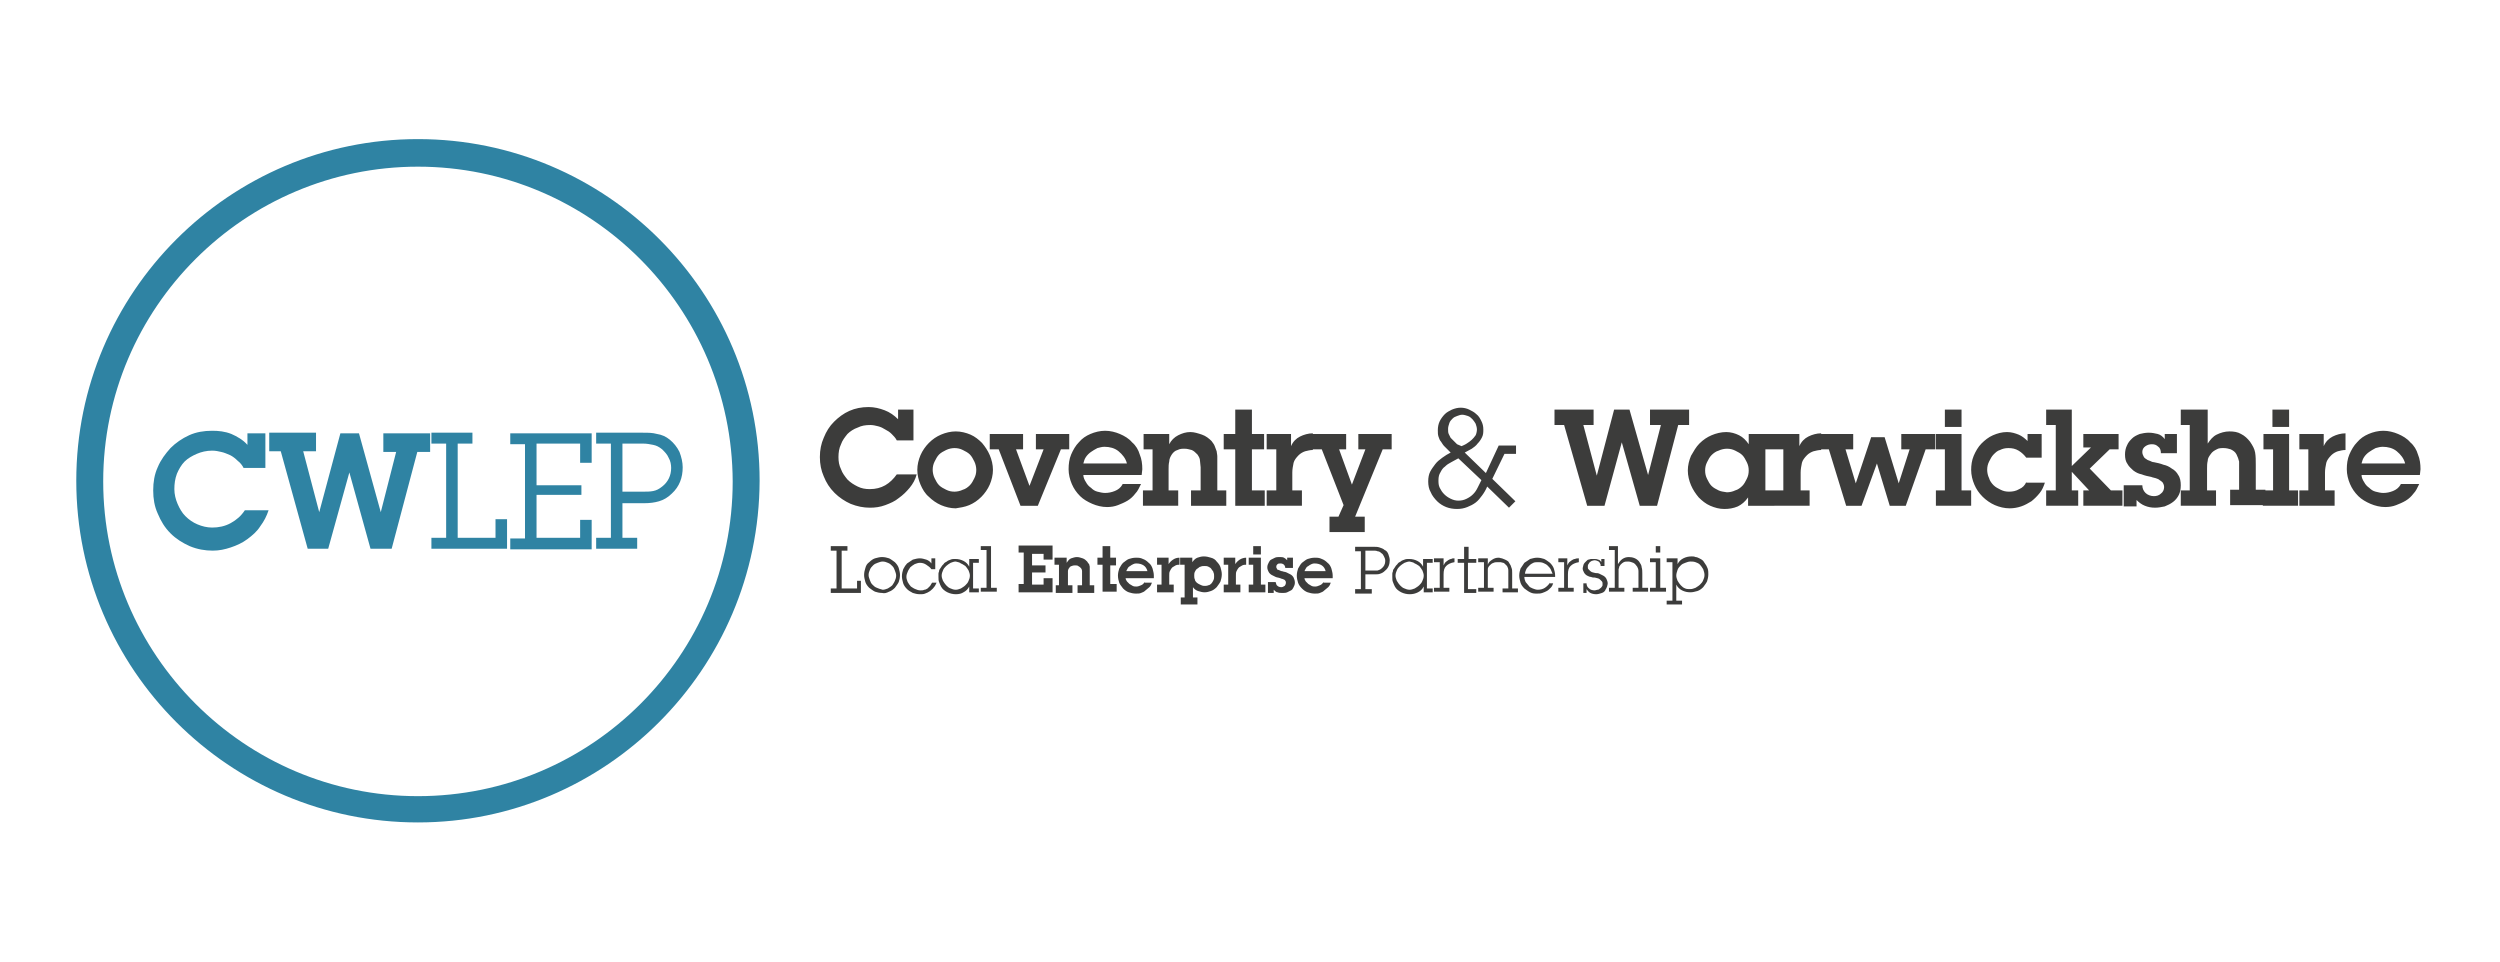 <?xml version="1.0" encoding="utf-8"?>
<!-- Generator: Adobe Illustrator 18.1.1, SVG Export Plug-In . SVG Version: 6.00 Build 0)  -->
<svg version="1.1" id="CWLEP" xmlns="http://www.w3.org/2000/svg" xmlns:xlink="http://www.w3.org/1999/xlink" x="0px" y="0px"
	 viewBox="0 0 390 150" style="enable-background:new 0 0 390 150;" xml:space="preserve">
<style type="text/css">
	.st0{fill:#2F83A3;}
	.st1{fill:#3C3C3B;}
</style>
<g>
	<path class="st0" d="M65.2,128.3c-29.4,0-53.3-23.9-53.3-53.3c0-29.4,23.9-53.3,53.3-53.3s53.3,23.9,53.3,53.3
		C118.4,104.4,94.5,128.3,65.2,128.3z M65.2,26c-27,0-49.1,22-49.1,49.1c0,27,22,49.1,49.1,49.1s49.1-22,49.1-49.1
		C114.2,48,92.2,26,65.2,26z"/>
	<path class="st0" d="M41.4,73.3v-5.7h-2.8v1.8c-0.7-0.8-1.6-1.3-2.5-1.7c-1-0.4-2-0.5-3-0.5c-1.3,0-2.5,0.2-3.6,0.7
		c-1.1,0.5-2.1,1.2-2.9,2c-0.8,0.9-1.5,1.8-2,3c-0.5,1.1-0.7,2.3-0.7,3.6c0,1.3,0.2,2.5,0.7,3.6c0.5,1.2,1.1,2.2,2,3.1
		c0.9,0.9,1.9,1.5,3,2c1.2,0.5,2.4,0.7,3.6,0.7c1,0,1.9-0.2,2.8-0.5c0.9-0.3,1.8-0.7,2.6-1.3c0.8-0.6,1.5-1.2,2-2
		c0.6-0.8,1-1.6,1.3-2.5h-3.7c-0.6,0.9-1.3,1.5-2.2,2c-0.9,0.5-1.9,0.7-2.9,0.7c-0.8,0-1.6-0.2-2.3-0.5c-0.7-0.3-1.3-0.7-1.9-1.3
		c-0.5-0.5-0.9-1.2-1.2-1.9c-0.3-0.7-0.5-1.5-0.5-2.3c0-0.8,0.1-1.6,0.4-2.4c0.3-0.7,0.7-1.4,1.2-1.9c0.5-0.5,1.2-0.9,1.9-1.2
		c0.7-0.3,1.5-0.5,2.4-0.5c0.5,0,1,0.1,1.4,0.2c0.5,0.1,0.9,0.3,1.4,0.5c0.4,0.2,0.8,0.5,1.2,0.9c0.4,0.3,0.7,0.7,0.9,1.1H41.4
		L41.4,73.3z M65.1,70.5h2v-2.9h-7.3v2.9h2l-2.4,9.4L56,67.6h-2.9l-3.3,12.3l-2.5-9.5h2v-2.9h-7.3v2.9h1.8L48,85.6h3.2l3.3-11.9
		l3.3,11.9h3.3L65.1,70.5L65.1,70.5z M77.3,80.9v3h-5.9V69.2h2.3v-1.7h-6.4v1.7h2.3v14.7h-2.3v1.7h11.8v-4.6H77.3L77.3,80.9z
		 M90.5,80.9v3h-6.8v-6.7h7v-1.5h-7v-6.5h6.8v3h1.8v-4.6H79.6v1.7h2.3v14.7h-2.3v1.7h12.7v-4.6H90.5L90.5,80.9z M97.1,76.8v-7.6h3.2
		c0.6,0,1.1,0.1,1.6,0.2c0.5,0.1,0.9,0.3,1.4,0.7c0.4,0.4,0.8,0.8,1,1.3c0.3,0.5,0.4,1.1,0.4,1.6c0,1.2-0.5,2.2-1.4,2.9
		c-0.5,0.4-0.9,0.6-1.4,0.7c-0.5,0.1-1,0.1-1.6,0.1H97.1L97.1,76.8z M97.1,78.5h3.4c0.9,0,1.6-0.1,2.3-0.3c0.7-0.2,1.4-0.6,2-1.2
		c1.2-1.1,1.7-2.5,1.7-4.1c0-0.8-0.2-1.6-0.5-2.4c-0.4-0.8-0.9-1.4-1.5-1.9c-0.6-0.5-1.3-0.8-2-0.9c-0.7-0.2-1.4-0.2-2.2-0.2H93v1.7
		h2.3v14.7H93v1.7h6.4v-1.7h-2.3V78.5L97.1,78.5z"/>
	<path class="st1" d="M142.5,68.7v-4.8h-2.4v1.5c-0.6-0.6-1.3-1.1-2.1-1.4c-0.8-0.3-1.6-0.5-2.5-0.5c-1.1,0-2.1,0.2-3,0.6
		c-0.9,0.4-1.7,1-2.4,1.7c-0.7,0.7-1.2,1.5-1.6,2.5c-0.4,0.9-0.6,1.9-0.6,3c0,1.1,0.2,2.1,0.6,3c0.4,1,0.9,1.8,1.7,2.6
		c0.7,0.7,1.6,1.3,2.5,1.7c1,0.4,2,0.6,3,0.6c0.8,0,1.6-0.1,2.4-0.4c0.8-0.3,1.5-0.6,2.1-1.1c0.7-0.5,1.2-1,1.7-1.6
		c0.5-0.6,0.9-1.3,1.1-2.1h-3.1c-0.5,0.7-1.1,1.3-1.8,1.7c-0.7,0.4-1.5,0.6-2.4,0.6c-0.7,0-1.3-0.1-1.9-0.4
		c-0.6-0.3-1.1-0.6-1.6-1.1c-0.4-0.5-0.8-1-1-1.6c-0.3-0.6-0.4-1.2-0.4-1.9c0-0.7,0.1-1.4,0.4-2c0.2-0.6,0.6-1.1,1-1.6
		c0.4-0.4,1-0.8,1.6-1c0.6-0.3,1.2-0.4,2-0.4c0.4,0,0.8,0.1,1.2,0.2c0.4,0.1,0.8,0.3,1.1,0.5c0.4,0.2,0.7,0.4,1,0.7
		c0.3,0.3,0.6,0.6,0.8,1H142.5L142.5,68.7z M147.6,76.4c-0.4-0.2-0.8-0.4-1.1-0.7c-0.3-0.3-0.5-0.7-0.7-1.1
		c-0.2-0.4-0.3-0.9-0.3-1.3c0-0.5,0.1-0.9,0.3-1.3c0.2-0.4,0.4-0.8,0.7-1.1c0.3-0.3,0.7-0.5,1.1-0.7c0.4-0.2,0.9-0.3,1.3-0.3
		c0.5,0,0.9,0.1,1.3,0.3c0.4,0.2,0.8,0.4,1.1,0.7c0.3,0.3,0.5,0.7,0.7,1.1c0.2,0.4,0.3,0.9,0.3,1.3c0,0.5-0.1,0.9-0.3,1.3
		c-0.2,0.4-0.4,0.8-0.7,1.1c-0.3,0.3-0.7,0.6-1.1,0.7c-0.4,0.2-0.9,0.3-1.3,0.3C148.4,76.7,148,76.6,147.6,76.4L147.6,76.4z
		 M151.2,78.8c0.7-0.3,1.3-0.7,1.9-1.3c0.5-0.5,1-1.2,1.3-1.9c0.3-0.7,0.5-1.5,0.5-2.3c0-0.8-0.2-1.6-0.5-2.3
		c-0.3-0.7-0.7-1.3-1.2-1.9c-0.5-0.5-1.1-1-1.8-1.3c-0.7-0.3-1.5-0.5-2.3-0.5c-0.8,0-1.6,0.2-2.3,0.5c-0.7,0.3-1.3,0.7-1.9,1.3
		c-0.5,0.5-1,1.2-1.3,1.9c-0.3,0.7-0.5,1.5-0.5,2.3c0,0.8,0.2,1.6,0.5,2.3c0.3,0.7,0.7,1.4,1.3,1.9c0.5,0.5,1.2,1,1.9,1.3
		c0.7,0.3,1.5,0.5,2.3,0.5C149.7,79.2,150.5,79.1,151.2,78.8L151.2,78.8z M165.5,70.1h1.3v-2.4h-5.2v2.4h1.2l-2.2,5.7h0l-2.1-5.7
		h1.1v-2.4h-5.2v2.4h1.4l3.4,8.8h2.7L165.5,70.1L165.5,70.1z M169,72.3c0.1-0.4,0.2-0.7,0.4-1c0.2-0.3,0.5-0.6,0.8-0.8
		c0.3-0.2,0.6-0.4,1-0.6c0.4-0.1,0.7-0.2,1.1-0.2c0.8,0,1.6,0.2,2.2,0.7c0.6,0.5,1.1,1.1,1.3,1.9H169L169,72.3z M175.1,75.6
		c-0.3,0.5-0.7,0.8-1.2,1c-0.5,0.2-1,0.3-1.5,0.3c-0.4,0-0.8-0.1-1.2-0.2c-0.4-0.1-0.7-0.3-1-0.6c-0.3-0.2-0.6-0.5-0.8-0.9
		c-0.2-0.3-0.4-0.7-0.4-1.1h9.1l0.1-0.9c0-0.8-0.1-1.6-0.4-2.3c-0.2-0.7-0.6-1.4-1.2-1.9c-0.5-0.6-1.2-1-1.9-1.3
		c-0.7-0.3-1.5-0.5-2.3-0.5c-0.8,0-1.6,0.2-2.3,0.5c-0.7,0.3-1.3,0.7-1.8,1.3c-0.5,0.5-0.9,1.2-1.2,1.9c-0.3,0.7-0.4,1.5-0.4,2.3
		c0,0.8,0.2,1.6,0.5,2.3c0.3,0.7,0.7,1.3,1.3,1.9c0.5,0.5,1.2,0.9,1.9,1.2c0.7,0.3,1.5,0.5,2.3,0.5c0.6,0,1.2-0.1,1.7-0.3
		c0.5-0.2,1-0.4,1.5-0.7c0.5-0.3,0.9-0.7,1.2-1.1c0.4-0.4,0.6-0.9,0.9-1.5H175.1L175.1,75.6z M179.7,76.5h-1.4v2.4h5.5v-2.4h-1.5
		v-3.3c0-0.4,0-0.8,0.1-1.2c0-0.4,0.2-0.8,0.4-1.1c0.2-0.3,0.5-0.6,0.9-0.7c0.4-0.2,0.7-0.2,1.1-0.2c0.4,0,0.7,0.1,1.1,0.2
		c0.3,0.1,0.6,0.4,0.9,0.7c0.2,0.3,0.4,0.6,0.4,1c0,0.3,0.1,0.7,0.1,1v3.6h-1.5v2.4h5.5v-2.4h-1.4v-4.4c0-0.3,0-0.6,0-0.9
		c0-0.3-0.1-0.6-0.1-0.8c-0.1-0.3-0.2-0.5-0.3-0.8c-0.1-0.3-0.3-0.5-0.5-0.8c-0.4-0.4-0.9-0.8-1.5-1c-0.6-0.2-1.2-0.4-1.8-0.4
		c-0.7,0-1.3,0.2-1.9,0.5c-0.6,0.3-1.1,0.8-1.4,1.4v-1.6h-4v2.4h1.4V76.5L179.7,76.5z M195.3,70.1h1.9v-2.4h-1.9v-3.8h-2.6v3.8h-1.8
		v2.4h1.8v8.8h4.6v-2.4h-2V70.1L195.3,70.1z M201.4,67.7h-3.8v2.4h1.5v6.4h-1.5v2.4h5.5v-2.4h-1.5v-2.8c0-0.5,0.1-1,0.2-1.5
		c0.1-0.4,0.4-0.8,0.8-1.2c0.3-0.3,0.7-0.5,1-0.6c0.4-0.1,0.8-0.2,1.2-0.2v-2.6c-0.7,0-1.4,0.2-2,0.5c-0.6,0.3-1.1,0.8-1.4,1.5V67.7
		L201.4,67.7z M215.7,70.1h1.4v-2.4h-5.2v2.4h1.1l-2.1,5.5l-2-5.5h1.1v-2.4h-5.3v2.4h1.5l3.4,8.7l-0.8,1.8h-1.4V83h5.5v-2.4h-1.5
		L215.7,70.1L215.7,70.1z M231.1,74.9c-0.2,0.4-0.4,0.8-0.6,1.2c-0.2,0.4-0.4,0.7-0.7,1c-0.3,0.3-0.6,0.5-1,0.7
		c-0.4,0.2-0.8,0.3-1.3,0.3c-0.4,0-0.8-0.1-1.2-0.3c-0.4-0.2-0.7-0.4-1-0.7c-0.3-0.3-0.5-0.6-0.7-1c-0.2-0.4-0.2-0.8-0.2-1.2
		c0-0.5,0.1-0.9,0.3-1.2c0.2-0.4,0.4-0.7,0.7-0.9c0.3-0.3,0.6-0.5,1-0.7c0.4-0.2,0.7-0.4,1.1-0.6L231.1,74.9L231.1,74.9z
		 M227.3,69.3c-0.2-0.2-0.4-0.4-0.5-0.5c-0.2-0.2-0.3-0.3-0.5-0.5c-0.1-0.2-0.2-0.4-0.3-0.6c-0.1-0.2-0.1-0.5-0.1-0.8
		c0-0.3,0.1-0.6,0.2-0.9c0.1-0.3,0.3-0.5,0.5-0.7c0.2-0.2,0.4-0.3,0.7-0.4c0.3-0.1,0.5-0.2,0.8-0.2c0.3,0,0.6,0.1,0.9,0.2
		c0.3,0.1,0.5,0.3,0.7,0.5c0.2,0.2,0.3,0.4,0.5,0.7c0.1,0.3,0.2,0.6,0.2,0.9c0,0.3-0.1,0.7-0.2,0.9c-0.2,0.3-0.4,0.5-0.6,0.7
		c-0.2,0.2-0.5,0.4-0.8,0.6c-0.3,0.2-0.6,0.3-0.8,0.4L227.3,69.3L227.3,69.3z M236.4,78.2l-3.6-3.5l1.9-3.9h1.8v-1.3h-2.7l-2,4.3
		l-3.3-3.2c0.4-0.2,0.7-0.4,1.1-0.6c0.3-0.2,0.7-0.5,0.9-0.8c0.3-0.3,0.5-0.6,0.7-1c0.2-0.4,0.2-0.8,0.2-1.2c0-0.5-0.1-0.9-0.3-1.3
		c-0.2-0.4-0.4-0.8-0.8-1.1c-0.3-0.3-0.7-0.5-1.1-0.7c-0.4-0.2-0.9-0.3-1.3-0.3c-0.5,0-0.9,0.1-1.4,0.3c-0.4,0.2-0.8,0.4-1.1,0.7
		c-0.3,0.3-0.6,0.7-0.8,1.1c-0.2,0.4-0.3,0.9-0.3,1.4c0,0.4,0,0.7,0.1,1c0.1,0.3,0.2,0.6,0.4,0.8c0.2,0.3,0.3,0.5,0.5,0.7
		c0.2,0.2,0.4,0.4,0.7,0.7l0.3,0.3c-0.4,0.2-0.9,0.5-1.3,0.8c-0.4,0.3-0.8,0.6-1.1,1c-0.3,0.4-0.6,0.8-0.8,1.2
		c-0.2,0.4-0.3,0.9-0.3,1.5c0,0.6,0.1,1.2,0.4,1.7c0.2,0.5,0.6,1,1,1.4c0.4,0.4,0.9,0.7,1.4,0.9c0.5,0.2,1.1,0.3,1.7,0.3
		c0.6,0,1.1-0.1,1.6-0.3c0.5-0.2,0.9-0.4,1.3-0.7c0.4-0.3,0.7-0.7,1-1.1c0.3-0.4,0.6-0.9,0.8-1.4l3.4,3.3L236.4,78.2L236.4,78.2z
		 M261.8,66.3h1.7v-2.4h-6.1v2.4h1.7l-2,7.8l-2.9-10.2h-2.4l-2.7,10.3l-2.1-7.9h1.6v-2.4h-6.1v2.4h1.5l3.6,12.6h2.7L253,69l2.8,9.9
		h2.7L261.8,66.3L261.8,66.3z M268.1,76.5c-0.4-0.2-0.8-0.4-1.1-0.7c-0.3-0.3-0.5-0.7-0.7-1.1c-0.2-0.4-0.3-0.8-0.3-1.3
		c0-0.5,0.1-0.9,0.3-1.3c0.2-0.4,0.4-0.8,0.7-1.1c0.3-0.3,0.7-0.6,1.1-0.7c0.4-0.2,0.9-0.3,1.3-0.3c0.5,0,0.9,0.1,1.3,0.3
		c0.4,0.2,0.8,0.4,1.1,0.7s0.5,0.7,0.7,1.1c0.2,0.4,0.3,0.8,0.3,1.3c0,0.5-0.1,0.9-0.3,1.3c-0.2,0.4-0.4,0.8-0.7,1.1
		c-0.3,0.3-0.7,0.6-1.1,0.7c-0.4,0.2-0.9,0.3-1.3,0.3C268.9,76.7,268.5,76.7,268.1,76.5L268.1,76.5z M272.8,78.9h4v-2.4h-1.4v-6.4
		h1.4v-2.4h-4v1.6c-0.4-0.6-0.9-1.1-1.5-1.4c-0.6-0.3-1.3-0.5-2-0.5c-0.8,0-1.6,0.2-2.3,0.5c-0.7,0.3-1.3,0.7-1.9,1.3
		c-0.5,0.5-0.9,1.2-1.3,1.9c-0.3,0.7-0.5,1.5-0.5,2.3c0,0.8,0.2,1.6,0.5,2.3c0.3,0.7,0.7,1.3,1.2,1.9c0.5,0.5,1.1,1,1.8,1.3
		c0.7,0.3,1.4,0.5,2.2,0.5c0.7,0,1.4-0.1,2.1-0.4c0.6-0.3,1.1-0.7,1.6-1.4V78.9L272.8,78.9z M280.6,67.7h-3.8v2.4h1.4v6.4h-1.4v2.4
		h5.5v-2.4h-1.4v-2.8c0-0.5,0.1-1,0.2-1.5c0.1-0.4,0.4-0.8,0.8-1.2c0.3-0.3,0.7-0.5,1-0.6c0.4-0.1,0.8-0.2,1.2-0.2v-2.6
		c-0.7,0-1.4,0.2-2,0.5c-0.6,0.3-1.1,0.8-1.4,1.5V67.7L280.6,67.7z M300.4,70.1h1.5v-2.4h-5.3v2.4h1.3l-1.7,5.3h0l-2.2-7.2h-2.1
		l-2.4,7.2h0l-1.6-5.3h1.2v-2.4h-5.2v2.4h1.4l2.7,8.8h2.4l2.4-6.6l2,6.6h2.5L300.4,70.1L300.4,70.1z M306,63.9h-2.6v2.7h2.6V63.9
		L306,63.9z M306,67.7h-4v2.4h1.4v6.4H302v2.4h5.5v-2.4H306V67.7L306,67.7z M316.1,75.2c-0.2,0.5-0.6,0.9-1.1,1.1
		c-0.5,0.3-1,0.4-1.6,0.4c-0.5,0-0.9-0.1-1.3-0.3c-0.4-0.2-0.8-0.4-1.1-0.7c-0.3-0.3-0.6-0.7-0.7-1.1c-0.2-0.4-0.3-0.9-0.3-1.3
		c0-0.5,0.1-0.9,0.3-1.3c0.2-0.4,0.4-0.8,0.7-1.1c0.3-0.3,0.6-0.6,1-0.7c0.4-0.2,0.8-0.3,1.3-0.3c0.6,0,1.1,0.1,1.6,0.4
		c0.5,0.3,0.9,0.7,1.2,1.1h2.4v-3.7h-2.2v1.1c-0.4-0.4-0.9-0.8-1.4-1c-0.5-0.2-1.1-0.4-1.8-0.4c-0.8,0-1.5,0.2-2.2,0.5
		c-0.7,0.3-1.3,0.8-1.8,1.3c-0.5,0.5-0.9,1.2-1.2,1.9c-0.3,0.7-0.4,1.5-0.4,2.2c0,0.8,0.2,1.6,0.5,2.3c0.3,0.7,0.7,1.3,1.3,1.9
		c0.5,0.5,1.2,1,1.9,1.3c0.7,0.3,1.5,0.5,2.3,0.5c0.6,0,1.2-0.1,1.8-0.3c0.6-0.2,1.1-0.5,1.6-0.8c0.5-0.4,0.9-0.8,1.3-1.3
		c0.4-0.5,0.6-1,0.8-1.6H316.1L316.1,75.2z M323.2,72.7v-8.8h-4v2.4h1.5v10.2h-1.5v2.4h5v-2.4h-1v-2.9l2.7,2.9h-0.9v2.4h6.1v-2.4
		h-1.8l-3.3-3.4l3.1-3h1.4v-2.4h-5.5v2.1h1.2L323.2,72.7L323.2,72.7z M331.3,75.7v3.3h2V78c0.4,0.4,0.8,0.7,1.3,0.9
		c0.5,0.2,1,0.3,1.6,0.3c0.5,0,1-0.1,1.5-0.2c0.5-0.2,0.9-0.4,1.3-0.7c0.4-0.3,0.7-0.7,0.9-1.1c0.2-0.4,0.3-0.9,0.3-1.5
		c0-0.6-0.1-1.2-0.4-1.6c-0.2-0.4-0.6-0.8-1-1c-0.4-0.3-0.8-0.5-1.3-0.6c-0.5-0.2-1-0.3-1.5-0.4c-0.2,0-0.4-0.1-0.6-0.2
		c-0.2-0.1-0.4-0.1-0.6-0.3c-0.2-0.1-0.3-0.2-0.4-0.4c-0.1-0.2-0.2-0.4-0.2-0.7c0-0.4,0.2-0.7,0.5-0.9c0.3-0.2,0.6-0.3,1-0.3
		c0.4,0,0.7,0.1,1,0.4c0.3,0.2,0.4,0.6,0.4,1h2.5v-3h-1.9v0.8c-0.3-0.4-0.7-0.7-1.1-0.8c-0.4-0.1-0.9-0.2-1.4-0.2
		c-0.5,0-1,0.1-1.4,0.2c-0.5,0.2-0.9,0.4-1.2,0.7c-0.3,0.3-0.6,0.6-0.8,1.1c-0.2,0.4-0.3,0.9-0.3,1.4c0,0.6,0.1,1.1,0.4,1.5
		c0.2,0.4,0.6,0.7,0.9,1c0.4,0.3,0.8,0.5,1.3,0.6c0.5,0.2,1,0.3,1.5,0.4c0.2,0.1,0.4,0.1,0.7,0.2c0.2,0.1,0.4,0.1,0.6,0.3
		c0.2,0.1,0.3,0.2,0.5,0.4c0.1,0.2,0.2,0.4,0.2,0.7c0,0.4-0.2,0.8-0.5,1c-0.3,0.3-0.7,0.4-1.1,0.4c-0.5,0-1-0.2-1.3-0.5
		c-0.3-0.3-0.5-0.7-0.5-1.2H331.3L331.3,75.7z M344.2,63.9h-4v2.4h1.4v10.2h-1.4v2.4h5.5v-2.4h-1.4v-3.4c0-0.4,0-0.8,0.1-1.2
		c0-0.4,0.2-0.7,0.5-1.1c0.2-0.3,0.5-0.5,0.9-0.7c0.3-0.2,0.7-0.2,1.1-0.2c0.4,0,0.8,0.1,1.1,0.2c0.4,0.2,0.7,0.4,0.9,0.8
		c0.2,0.4,0.3,0.7,0.4,1.1c0,0.4,0,0.8,0,1.2v3.2h-1.4v2.4h5.5v-2.4h-1.5v-3.9c0-0.7,0-1.3-0.1-1.9c-0.1-0.6-0.4-1.1-0.8-1.7
		c-0.4-0.5-0.8-0.9-1.4-1.2c-0.5-0.3-1.1-0.4-1.8-0.4c-0.7,0-1.4,0.2-2,0.5c-0.6,0.3-1,0.8-1.4,1.4V63.9L344.2,63.9z M357.1,63.9
		h-2.6v2.7h2.6V63.9L357.1,63.9z M357.1,67.7h-4v2.4h1.5v6.4H353v2.4h5.5v-2.4h-1.4V67.7L357.1,67.7z M362.5,67.7h-3.8v2.4h1.4v6.4
		h-1.4v2.4h5.5v-2.4h-1.5v-2.8c0-0.5,0.1-1,0.2-1.5c0.1-0.4,0.4-0.8,0.8-1.2c0.3-0.3,0.7-0.5,1-0.6c0.4-0.1,0.8-0.2,1.2-0.2v-2.6
		c-0.7,0-1.4,0.2-2,0.5c-0.6,0.3-1.1,0.8-1.4,1.5V67.7L362.5,67.7z M368.4,72.3c0.1-0.4,0.2-0.7,0.4-1c0.2-0.3,0.5-0.6,0.8-0.8
		c0.3-0.2,0.6-0.4,1-0.6c0.4-0.1,0.7-0.2,1.1-0.2c0.8,0,1.6,0.2,2.2,0.7c0.6,0.5,1.1,1.1,1.3,1.9H368.4L368.4,72.3z M374.5,75.6
		c-0.3,0.5-0.7,0.8-1.2,1c-0.5,0.2-1,0.3-1.5,0.3c-0.4,0-0.8-0.1-1.2-0.2c-0.4-0.1-0.7-0.3-1-0.6c-0.3-0.2-0.6-0.5-0.8-0.9
		c-0.2-0.3-0.4-0.7-0.4-1.1h9.1l0.1-0.9c0-0.8-0.1-1.6-0.4-2.3c-0.2-0.7-0.6-1.4-1.2-1.9c-0.5-0.6-1.2-1-1.9-1.3
		c-0.7-0.3-1.5-0.5-2.3-0.5c-0.8,0-1.6,0.2-2.3,0.5c-0.7,0.3-1.3,0.7-1.8,1.3c-0.5,0.5-0.9,1.2-1.2,1.9c-0.3,0.7-0.4,1.5-0.4,2.3
		c0,0.8,0.2,1.6,0.5,2.3c0.3,0.7,0.7,1.3,1.3,1.9c0.5,0.5,1.2,0.9,1.9,1.2c0.7,0.3,1.5,0.5,2.3,0.5c0.6,0,1.2-0.1,1.7-0.3
		c0.5-0.2,1-0.4,1.5-0.7c0.5-0.3,0.9-0.7,1.2-1.1c0.4-0.4,0.6-0.9,0.9-1.5H374.5L374.5,75.6z"/>
	<path class="st1" d="M133.7,90.6v1.2h-2.4v-5.9h0.9v-0.7h-2.6v0.7h0.9v5.9h-0.9v0.7h4.7v-1.9H133.7L133.7,90.6z M136.8,91.7
		c-0.3-0.1-0.5-0.3-0.7-0.5c-0.2-0.2-0.3-0.4-0.4-0.7c-0.1-0.3-0.2-0.5-0.2-0.8c0-0.3,0.1-0.6,0.2-0.8c0.1-0.3,0.3-0.5,0.5-0.7
		c0.2-0.2,0.4-0.3,0.7-0.4c0.3-0.1,0.5-0.2,0.8-0.2c0.3,0,0.6,0.1,0.8,0.2c0.3,0.1,0.5,0.3,0.7,0.5c0.2,0.2,0.3,0.4,0.4,0.7
		c0.1,0.3,0.2,0.5,0.2,0.8c0,0.3-0.1,0.6-0.2,0.8c-0.1,0.3-0.3,0.5-0.4,0.7c-0.2,0.2-0.4,0.3-0.7,0.5c-0.3,0.1-0.5,0.2-0.8,0.2
		C137.3,91.9,137,91.8,136.8,91.7L136.8,91.7z M138.7,92.3c0.3-0.1,0.6-0.3,0.9-0.6c0.2-0.3,0.4-0.5,0.6-0.9
		c0.1-0.3,0.2-0.7,0.2-1.1c0-0.4-0.1-0.7-0.2-1.1c-0.1-0.3-0.3-0.6-0.6-0.9c-0.3-0.2-0.5-0.4-0.9-0.6c-0.3-0.1-0.7-0.2-1.1-0.2
		c-0.4,0-0.7,0.1-1.1,0.2c-0.3,0.1-0.6,0.3-0.9,0.6c-0.3,0.2-0.5,0.5-0.6,0.9c-0.1,0.3-0.2,0.7-0.2,1.1c0,0.4,0.1,0.7,0.2,1.1
		c0.1,0.3,0.3,0.6,0.6,0.9c0.3,0.2,0.5,0.4,0.9,0.6c0.3,0.1,0.7,0.2,1.1,0.2C138,92.6,138.3,92.5,138.7,92.3L138.7,92.3z
		 M145.9,87.1h-0.6v0.8c-0.2-0.3-0.5-0.5-0.8-0.6c-0.3-0.1-0.7-0.2-1-0.2c-0.4,0-0.7,0.1-1.1,0.2c-0.3,0.2-0.6,0.4-0.9,0.6
		c-0.2,0.2-0.4,0.5-0.6,0.9c-0.1,0.3-0.2,0.7-0.2,1.1c0,0.4,0.1,0.7,0.2,1.1c0.1,0.3,0.3,0.6,0.6,0.9c0.2,0.2,0.5,0.4,0.9,0.6
		c0.3,0.1,0.7,0.2,1.1,0.2c0.3,0,0.6,0,0.8-0.1c0.3-0.1,0.5-0.2,0.8-0.4c0.2-0.2,0.4-0.3,0.6-0.6c0.2-0.2,0.3-0.5,0.4-0.7h-0.7
		c-0.1,0.2-0.2,0.3-0.3,0.5c-0.1,0.1-0.3,0.3-0.4,0.4c-0.2,0.1-0.3,0.2-0.5,0.2c-0.2,0.1-0.4,0.1-0.6,0.1c-0.3,0-0.6-0.1-0.8-0.2
		c-0.3-0.1-0.5-0.3-0.7-0.4c-0.2-0.2-0.3-0.4-0.5-0.7c-0.1-0.3-0.2-0.5-0.2-0.8c0-0.3,0.1-0.6,0.2-0.8c0.1-0.3,0.3-0.5,0.4-0.7
		c0.2-0.2,0.4-0.3,0.7-0.5c0.3-0.1,0.5-0.2,0.8-0.2c0.4,0,0.7,0.1,1,0.3c0.3,0.2,0.6,0.4,0.8,0.7h0.6V87.1L145.9,87.1z M149.9,87.9
		c0.3,0.1,0.5,0.3,0.7,0.4c0.2,0.2,0.3,0.4,0.5,0.7c0.1,0.3,0.2,0.5,0.2,0.8c0,0.3-0.1,0.6-0.2,0.8c-0.1,0.3-0.3,0.5-0.5,0.7
		c-0.2,0.2-0.4,0.3-0.7,0.5c-0.3,0.1-0.5,0.2-0.8,0.2c-0.3,0-0.6-0.1-0.8-0.2c-0.3-0.1-0.5-0.3-0.7-0.5c-0.2-0.2-0.3-0.4-0.5-0.7
		c-0.1-0.3-0.2-0.5-0.2-0.8c0-0.3,0.1-0.6,0.2-0.8c0.1-0.3,0.3-0.5,0.5-0.7c0.2-0.2,0.4-0.3,0.7-0.5c0.3-0.1,0.5-0.2,0.8-0.2
		C149.4,87.7,149.7,87.7,149.9,87.9L149.9,87.9z M151.2,92.4h1.5v-0.6h-0.9v-4h0.9v-0.6h-1.5v1.2c-0.2-0.4-0.5-0.7-0.9-0.9
		c-0.4-0.2-0.8-0.3-1.3-0.3c-0.2,0-0.5,0-0.7,0.1c-0.2,0.1-0.4,0.1-0.6,0.3c-0.2,0.1-0.4,0.2-0.5,0.4c-0.2,0.2-0.3,0.3-0.4,0.5
		c-0.1,0.1-0.1,0.2-0.2,0.3c-0.1,0.1-0.1,0.2-0.1,0.3c0,0.1-0.1,0.2-0.1,0.4c0,0.1,0,0.3,0,0.5c0,0.3,0,0.6,0.1,0.8
		c0.1,0.3,0.2,0.5,0.3,0.7c0.2,0.4,0.6,0.7,1,0.9c0.4,0.2,0.9,0.3,1.3,0.3c0.5,0,0.9-0.1,1.2-0.3c0.4-0.2,0.7-0.5,0.9-0.9V92.4
		L151.2,92.4z M154.6,85.2H153v0.6h0.9v5.9H153v0.6h2.5v-0.6h-0.9V85.2L154.6,85.2z M158.9,92.4h5.3v-2.2h-1.4v1h-1.8v-1.9h2.1v-1.1
		h-2.1v-1.8h1.8v0.9h1.4v-2.2h-5.3v1.1h0.8v4.9h-0.8V92.4L158.9,92.4z M165.4,91.3h-0.7v1.2h2.6v-1.2h-0.7v-1.6c0-0.2,0-0.4,0-0.6
		c0-0.2,0.1-0.4,0.2-0.5c0.1-0.2,0.3-0.3,0.4-0.3c0.2-0.1,0.4-0.1,0.5-0.1c0.2,0,0.4,0,0.5,0.1c0.2,0.1,0.3,0.2,0.4,0.3
		c0.1,0.1,0.2,0.3,0.2,0.5c0,0.2,0,0.3,0,0.5v1.7h-0.7v1.2h2.6v-1.2h-0.7v-2.1c0-0.2,0-0.3,0-0.4c0-0.1,0-0.3,0-0.4
		c0-0.1-0.1-0.3-0.1-0.4c-0.1-0.1-0.2-0.2-0.3-0.4c-0.2-0.2-0.4-0.4-0.7-0.5c-0.3-0.1-0.6-0.2-0.9-0.2c-0.3,0-0.6,0.1-0.9,0.2
		c-0.3,0.1-0.5,0.4-0.7,0.7V87h-1.9v1.1h0.7V91.3L165.4,91.3z M173.2,88.2h0.9V87h-0.9v-1.8h-1.2V87h-0.8v1.1h0.8v4.2h2.2v-1.2h-1
		V88.2L173.2,88.2z M175.7,89.2c0-0.2,0.1-0.3,0.2-0.5c0.1-0.2,0.2-0.3,0.4-0.4c0.1-0.1,0.3-0.2,0.5-0.3c0.2-0.1,0.3-0.1,0.5-0.1
		c0.4,0,0.8,0.1,1.1,0.3c0.3,0.2,0.5,0.5,0.6,0.9H175.7L175.7,89.2z M178.6,90.8c-0.2,0.2-0.3,0.4-0.6,0.5c-0.2,0.1-0.5,0.2-0.7,0.2
		c-0.2,0-0.4,0-0.6-0.1c-0.2-0.1-0.3-0.2-0.5-0.3c-0.1-0.1-0.3-0.3-0.4-0.4c-0.1-0.2-0.2-0.3-0.2-0.5h4.4l0-0.4
		c0-0.4-0.1-0.7-0.2-1.1c-0.1-0.3-0.3-0.7-0.6-0.9c-0.3-0.3-0.6-0.5-0.9-0.6c-0.4-0.2-0.7-0.2-1.1-0.2c-0.4,0-0.8,0.1-1.1,0.2
		c-0.3,0.1-0.6,0.4-0.9,0.6c-0.3,0.3-0.4,0.6-0.6,0.9c-0.1,0.3-0.2,0.7-0.2,1.1c0,0.4,0.1,0.8,0.2,1.1c0.1,0.3,0.4,0.6,0.6,0.9
		c0.3,0.3,0.6,0.5,0.9,0.6c0.3,0.1,0.7,0.2,1.1,0.2c0.3,0,0.6,0,0.8-0.1c0.3-0.1,0.5-0.2,0.7-0.4c0.2-0.2,0.4-0.3,0.6-0.5
		c0.2-0.2,0.3-0.4,0.4-0.7H178.6L178.6,90.8z M182.3,87h-1.8v1.1h0.7v3.1h-0.7v1.2h2.6v-1.2h-0.7v-1.4c0-0.3,0-0.5,0.1-0.7
		c0.1-0.2,0.2-0.4,0.4-0.6c0.2-0.1,0.3-0.2,0.5-0.3c0.2-0.1,0.4-0.1,0.6-0.1V87c-0.4,0-0.7,0.1-1,0.3c-0.3,0.2-0.5,0.4-0.7,0.7V87
		L182.3,87z M187.2,91.2c-0.2-0.1-0.4-0.2-0.5-0.3c-0.1-0.1-0.3-0.3-0.3-0.5c-0.1-0.2-0.1-0.4-0.1-0.6c0-0.2,0-0.4,0.1-0.6
		c0.1-0.2,0.2-0.4,0.4-0.5c0.2-0.1,0.3-0.3,0.5-0.3c0.2-0.1,0.4-0.1,0.6-0.1c0.2,0,0.4,0,0.6,0.1c0.2,0.1,0.4,0.2,0.5,0.4
		c0.1,0.2,0.3,0.3,0.3,0.5c0.1,0.2,0.1,0.4,0.1,0.6c0,0.2,0,0.4-0.1,0.6c-0.1,0.2-0.2,0.4-0.3,0.5c-0.1,0.1-0.3,0.3-0.5,0.3
		c-0.2,0.1-0.4,0.1-0.6,0.1C187.6,91.4,187.4,91.3,187.2,91.2L187.2,91.2z M184.9,93.2h-0.7v1.1h2.6v-1.1h-0.7v-1.6
		c0.2,0.3,0.5,0.5,0.8,0.6c0.3,0.1,0.7,0.2,1,0.2c0.4,0,0.7-0.1,1-0.2c0.3-0.1,0.6-0.3,0.9-0.6c0.2-0.3,0.4-0.5,0.6-0.9
		c0.1-0.3,0.2-0.7,0.2-1.1c0-0.4-0.1-0.7-0.2-1.1c-0.1-0.3-0.3-0.6-0.6-0.9c-0.2-0.3-0.5-0.5-0.9-0.6c-0.3-0.1-0.7-0.2-1.1-0.2
		c-0.4,0-0.7,0.1-1,0.2c-0.3,0.1-0.6,0.4-0.8,0.7V87h-1.9v1.1h0.7V93.2L184.9,93.2z M192.7,87h-1.8v1.1h0.7v3.1h-0.7v1.2h2.6v-1.2
		h-0.7v-1.4c0-0.3,0-0.5,0.1-0.7c0.1-0.2,0.2-0.4,0.4-0.6c0.2-0.1,0.3-0.2,0.5-0.3c0.2-0.1,0.4-0.1,0.6-0.1V87c-0.3,0-0.7,0.1-1,0.3
		c-0.3,0.2-0.5,0.4-0.7,0.7V87L192.7,87z M196.7,85.2h-1.2v1.3h1.2V85.2L196.7,85.2z M196.7,87h-1.9v1.1h0.7v3.1h-0.7v1.2h2.6v-1.2
		h-0.7V87L196.7,87z M197.8,90.9v1.6h0.9V92c0.2,0.2,0.4,0.4,0.6,0.4c0.2,0.1,0.5,0.1,0.8,0.1c0.2,0,0.5,0,0.7-0.1
		c0.2-0.1,0.4-0.2,0.6-0.3c0.2-0.1,0.3-0.3,0.4-0.5c0.1-0.2,0.2-0.4,0.2-0.7c0-0.3-0.1-0.6-0.2-0.8c-0.1-0.2-0.3-0.4-0.5-0.5
		c-0.2-0.1-0.4-0.2-0.6-0.3c-0.2-0.1-0.5-0.1-0.7-0.2c-0.1,0-0.2,0-0.3-0.1c-0.1,0-0.2-0.1-0.3-0.1c-0.1,0-0.2-0.1-0.2-0.2
		c-0.1-0.1-0.1-0.2-0.1-0.3c0-0.2,0.1-0.3,0.2-0.4c0.1-0.1,0.3-0.1,0.5-0.1c0.2,0,0.4,0.1,0.5,0.2c0.1,0.1,0.2,0.3,0.2,0.5h1.2V87
		h-0.9v0.4c-0.2-0.2-0.3-0.3-0.5-0.4c-0.2-0.1-0.4-0.1-0.7-0.1c-0.2,0-0.5,0-0.7,0.1c-0.2,0.1-0.4,0.2-0.6,0.3
		c-0.2,0.1-0.3,0.3-0.4,0.5c-0.1,0.2-0.2,0.4-0.2,0.7c0,0.3,0.1,0.5,0.2,0.7c0.1,0.2,0.3,0.4,0.5,0.5c0.2,0.1,0.4,0.2,0.6,0.3
		c0.2,0.1,0.5,0.1,0.7,0.2c0.1,0,0.2,0.1,0.3,0.1c0.1,0,0.2,0.1,0.3,0.1c0.1,0.1,0.2,0.1,0.2,0.2c0.1,0.1,0.1,0.2,0.1,0.3
		c0,0.2-0.1,0.4-0.2,0.5c-0.2,0.1-0.3,0.2-0.5,0.2c-0.3,0-0.5-0.1-0.6-0.2c-0.2-0.1-0.2-0.3-0.3-0.6H197.8L197.8,90.9z M203.5,89.2
		c0-0.2,0.1-0.3,0.2-0.5c0.1-0.2,0.2-0.3,0.4-0.4c0.1-0.1,0.3-0.2,0.5-0.3c0.2-0.1,0.3-0.1,0.5-0.1c0.4,0,0.8,0.1,1.1,0.3
		c0.3,0.2,0.5,0.5,0.6,0.9H203.5L203.5,89.2z M206.5,90.8c-0.2,0.2-0.3,0.4-0.6,0.5c-0.2,0.1-0.5,0.2-0.7,0.2c-0.2,0-0.4,0-0.6-0.1
		c-0.2-0.1-0.3-0.2-0.5-0.3c-0.1-0.1-0.3-0.3-0.4-0.4c-0.1-0.2-0.2-0.3-0.2-0.5h4.4l0-0.4c0-0.4-0.1-0.7-0.2-1.1
		c-0.1-0.3-0.3-0.7-0.6-0.9c-0.3-0.3-0.6-0.5-0.9-0.6c-0.4-0.2-0.7-0.2-1.1-0.2c-0.4,0-0.8,0.1-1.1,0.2c-0.3,0.1-0.6,0.4-0.9,0.6
		c-0.3,0.3-0.4,0.6-0.6,0.9c-0.1,0.3-0.2,0.7-0.2,1.1c0,0.4,0.1,0.8,0.2,1.1c0.1,0.3,0.3,0.6,0.6,0.9c0.3,0.3,0.6,0.5,0.9,0.6
		c0.3,0.1,0.7,0.2,1.1,0.2c0.3,0,0.6,0,0.8-0.1c0.3-0.1,0.5-0.2,0.7-0.4c0.2-0.2,0.4-0.3,0.6-0.5c0.2-0.2,0.3-0.4,0.4-0.7H206.5
		L206.5,90.8z M213,88.9v-3h1.3c0.2,0,0.4,0,0.6,0.1c0.2,0,0.4,0.1,0.6,0.3c0.2,0.1,0.3,0.3,0.4,0.5c0.1,0.2,0.2,0.4,0.2,0.7
		c0,0.5-0.2,0.9-0.6,1.2c-0.2,0.2-0.4,0.2-0.6,0.3c-0.2,0-0.4,0-0.6,0H213L213,88.9z M213,89.6h1.4c0.3,0,0.7,0,0.9-0.1
		c0.3-0.1,0.5-0.2,0.8-0.5c0.5-0.4,0.7-1,0.7-1.6c0-0.3-0.1-0.6-0.2-0.9c-0.1-0.3-0.3-0.6-0.6-0.7c-0.2-0.2-0.5-0.3-0.8-0.4
		c-0.3-0.1-0.6-0.1-0.9-0.1h-2.9v0.7h0.9v5.9h-0.9v0.7h2.6v-0.7H213V89.6L213,89.6z M220.7,87.9c0.3,0.1,0.5,0.3,0.7,0.4
		c0.2,0.2,0.3,0.4,0.5,0.7c0.1,0.3,0.2,0.5,0.2,0.8c0,0.3-0.1,0.6-0.2,0.8c-0.1,0.3-0.3,0.5-0.5,0.7c-0.2,0.2-0.4,0.3-0.7,0.5
		c-0.3,0.1-0.5,0.2-0.8,0.2c-0.3,0-0.6-0.1-0.8-0.2c-0.3-0.1-0.5-0.3-0.7-0.5c-0.2-0.2-0.3-0.4-0.5-0.7c-0.1-0.3-0.2-0.5-0.2-0.8
		c0-0.3,0.1-0.6,0.2-0.8c0.1-0.3,0.3-0.5,0.5-0.7c0.2-0.2,0.4-0.3,0.7-0.5c0.3-0.1,0.5-0.2,0.8-0.2
		C220.2,87.7,220.5,87.7,220.7,87.9L220.7,87.9z M222,92.4h1.5v-0.6h-0.9v-4h0.9v-0.6H222v1.2c-0.2-0.4-0.5-0.7-0.9-0.9
		c-0.4-0.2-0.8-0.3-1.3-0.3c-0.2,0-0.5,0-0.7,0.1c-0.2,0.1-0.4,0.1-0.6,0.3c-0.2,0.1-0.4,0.2-0.5,0.4c-0.2,0.2-0.3,0.3-0.4,0.5
		c-0.1,0.1-0.1,0.2-0.2,0.3c-0.1,0.1-0.1,0.2-0.1,0.3c0,0.1-0.1,0.2-0.1,0.4c0,0.1,0,0.3,0,0.5c0,0.3,0,0.6,0.1,0.8
		c0.1,0.3,0.2,0.5,0.3,0.7c0.2,0.4,0.6,0.7,1,0.9c0.4,0.2,0.9,0.3,1.3,0.3c0.5,0,0.9-0.1,1.3-0.3c0.4-0.2,0.7-0.5,0.9-0.9V92.4
		L222,92.4z M225.3,87.1h-1.6v0.6h0.9v4h-0.9v0.6h2.4v-0.6h-0.9v-2.1c0-0.6,0.1-1,0.4-1.3c0.3-0.3,0.7-0.5,1.3-0.6v-0.6
		c-0.2,0-0.4,0-0.5,0.1c-0.2,0-0.3,0.1-0.5,0.2c-0.1,0.1-0.3,0.2-0.4,0.3c-0.1,0.1-0.2,0.3-0.3,0.5V87.1L225.3,87.1z M229.1,87.8
		h1.2v-0.6h-1.2v-1.9h-0.7v1.9h-1v0.6h1v4.7h1.9v-0.6h-1.3V87.8L229.1,87.8z M232.2,87.1h-1.6v0.6h0.9v4h-0.9v0.6h2.4v-0.6h-0.9
		v-2.2c0-0.2,0-0.5,0-0.7c0-0.2,0.1-0.4,0.3-0.6c0.2-0.2,0.3-0.3,0.6-0.4c0.2-0.1,0.4-0.1,0.7-0.1c0.1,0,0.3,0,0.4,0
		c0.1,0,0.3,0.1,0.4,0.1c0.1,0,0.2,0.1,0.3,0.2c0.1,0.1,0.2,0.2,0.3,0.3c0.1,0.2,0.2,0.4,0.2,0.7c0,0.2,0,0.5,0,0.7v2.1h-0.9v0.6
		h2.4v-0.6h-0.9v-2.4c0-0.3,0-0.6-0.1-0.8c-0.1-0.2-0.1-0.4-0.2-0.5c-0.1-0.2-0.2-0.3-0.3-0.5c-0.1-0.1-0.3-0.2-0.5-0.3
		c-0.2-0.1-0.3-0.1-0.5-0.2c-0.2,0-0.3-0.1-0.5-0.1c-0.4,0-0.7,0.1-1,0.3c-0.3,0.2-0.6,0.4-0.7,0.8V87.1L232.2,87.1z M237.9,89.5
		c0-0.2,0.1-0.5,0.2-0.7c0.1-0.2,0.3-0.4,0.5-0.6c0.2-0.2,0.4-0.3,0.6-0.4c0.2-0.1,0.5-0.1,0.7-0.1c0.3,0,0.5,0,0.8,0.1
		c0.2,0.1,0.5,0.2,0.7,0.4c0.2,0.2,0.4,0.4,0.5,0.6c0.1,0.2,0.2,0.5,0.3,0.7H237.9L237.9,89.5z M241.8,90.9
		c-0.2,0.3-0.5,0.6-0.8,0.8c-0.3,0.2-0.7,0.3-1.1,0.3c-0.3,0-0.5-0.1-0.8-0.2c-0.2-0.1-0.5-0.2-0.6-0.4c-0.2-0.2-0.3-0.4-0.5-0.6
		c-0.1-0.2-0.2-0.5-0.2-0.8h4.8v-0.2c0-0.4-0.1-0.8-0.2-1.1c-0.1-0.3-0.3-0.6-0.6-0.9c-0.3-0.2-0.5-0.4-0.9-0.6
		c-0.3-0.1-0.7-0.2-1.1-0.2c-0.4,0-0.7,0.1-1.1,0.2c-0.3,0.2-0.6,0.4-0.9,0.6c-0.2,0.3-0.4,0.6-0.6,0.9c-0.1,0.3-0.2,0.7-0.2,1.1
		c0,0.4,0.1,0.7,0.2,1.1c0.1,0.3,0.3,0.6,0.6,0.9c0.3,0.2,0.5,0.4,0.9,0.6s0.7,0.2,1.1,0.2c0.3,0,0.5,0,0.8-0.1
		c0.3-0.1,0.5-0.2,0.7-0.3c0.2-0.1,0.4-0.3,0.6-0.5c0.2-0.2,0.3-0.4,0.4-0.7H241.8L241.8,90.9z M244.7,87.1h-1.6v0.6h0.9v4h-0.9v0.6
		h2.4v-0.6h-0.9v-2.1c0-0.6,0.1-1,0.4-1.3c0.3-0.3,0.7-0.5,1.3-0.6v-0.6c-0.2,0-0.4,0-0.6,0.1c-0.2,0-0.3,0.1-0.5,0.2
		c-0.1,0.1-0.3,0.2-0.4,0.3c-0.1,0.1-0.2,0.3-0.3,0.5V87.1L244.7,87.1z M250.3,88.5v-1.3h-0.5v0.5c-0.1-0.2-0.3-0.4-0.5-0.4
		c-0.2-0.1-0.4-0.1-0.7-0.1c-0.1,0-0.2,0-0.4,0c-0.1,0-0.3,0.1-0.4,0.1c-0.1,0-0.2,0.1-0.3,0.2c-0.1,0.1-0.2,0.2-0.3,0.3
		c-0.1,0.1-0.2,0.3-0.2,0.4c0,0.1-0.1,0.3-0.1,0.5c0,0.2,0.1,0.4,0.2,0.6c0.1,0.2,0.3,0.4,0.5,0.5c0.2,0.1,0.4,0.2,0.6,0.2
		c0.2,0.1,0.4,0.1,0.6,0.1c0.1,0,0.3,0.1,0.4,0.1c0.1,0,0.3,0.1,0.4,0.2c0.1,0.1,0.2,0.2,0.3,0.3c0.1,0.1,0.1,0.3,0.1,0.4
		c0,0.2,0,0.3-0.1,0.4c-0.1,0.1-0.1,0.2-0.3,0.3c-0.1,0.1-0.2,0.2-0.4,0.2c-0.1,0-0.3,0.1-0.4,0.1c-0.4,0-0.7-0.1-0.9-0.3
		c-0.3-0.2-0.4-0.5-0.4-0.8h-0.5v1.5h0.5v-0.6c0.2,0.3,0.4,0.5,0.6,0.6c0.2,0.1,0.5,0.2,0.9,0.2c0.3,0,0.6-0.1,0.9-0.2
		c0.3-0.1,0.5-0.3,0.6-0.6c0.1-0.1,0.1-0.2,0.2-0.4c0-0.1,0.1-0.3,0.1-0.5c0-0.2-0.1-0.5-0.2-0.7c-0.1-0.2-0.3-0.4-0.5-0.5
		c-0.2-0.1-0.4-0.2-0.6-0.3c-0.2-0.1-0.4-0.1-0.6-0.1c-0.1,0-0.3-0.1-0.4-0.1c-0.1,0-0.3-0.1-0.4-0.2c-0.1-0.1-0.2-0.2-0.3-0.3
		c-0.1-0.1-0.1-0.2-0.1-0.4c0-0.1,0-0.3,0.1-0.4c0.1-0.1,0.1-0.2,0.2-0.3c0.1-0.1,0.2-0.1,0.3-0.2c0.1,0,0.3-0.1,0.4-0.1
		c0.3,0,0.5,0.1,0.7,0.2c0.1,0.1,0.2,0.2,0.2,0.3c0.1,0.1,0.1,0.2,0.1,0.4H250.3L250.3,88.5z M252.5,85.2H251v0.6h0.9v5.9H251v0.6
		h2.4v-0.6h-0.9v-2.1c0-0.1,0-0.3,0-0.4c0-0.1,0-0.3,0-0.4c0-0.1,0.1-0.2,0.1-0.4c0.1-0.1,0.1-0.2,0.2-0.3c0.2-0.2,0.3-0.3,0.5-0.4
		c0.2-0.1,0.4-0.1,0.7-0.1c0.3,0,0.5,0.1,0.8,0.2c0.2,0.1,0.4,0.3,0.6,0.6c0.1,0.2,0.2,0.4,0.2,0.7c0,0.2,0,0.5,0,0.7v1.9h-0.9v0.6
		h2.4v-0.6h-0.9v-2.2c0-0.3,0-0.7-0.1-1c0-0.3-0.2-0.6-0.4-0.9c-0.4-0.5-1-0.7-1.6-0.7c-0.4,0-0.7,0.1-1,0.3
		c-0.3,0.2-0.5,0.5-0.7,0.8V85.2L252.5,85.2z M259,85.2h-0.7v1h0.7V85.2L259,85.2z M259,87.1h-1.6v0.6h0.9v4h-0.9v0.6h2.5v-0.6H259
		V87.1L259,87.1z M262.9,91.8c-0.3-0.1-0.5-0.3-0.7-0.5c-0.2-0.2-0.3-0.4-0.5-0.7c-0.1-0.3-0.2-0.5-0.2-0.8c0-0.3,0.1-0.6,0.2-0.9
		c0.1-0.3,0.3-0.5,0.5-0.7c0.2-0.2,0.4-0.3,0.7-0.4c0.3-0.1,0.5-0.2,0.8-0.2c0.3,0,0.5,0,0.8,0.1c0.3,0.1,0.5,0.2,0.7,0.4
		c0.2,0.2,0.3,0.4,0.5,0.7c0.1,0.3,0.2,0.6,0.2,0.9c0,0.3-0.1,0.6-0.2,0.8c-0.1,0.3-0.3,0.5-0.5,0.7c-0.2,0.2-0.4,0.3-0.7,0.5
		c-0.3,0.1-0.5,0.2-0.8,0.2C263.4,91.9,263.1,91.9,262.9,91.8L262.9,91.8z M261.6,87.1h-1.6v0.6h0.9v6h-0.9v0.6h2.4v-0.6h-0.9v-2.5
		c0.2,0.4,0.5,0.7,0.9,0.9c0.4,0.2,0.8,0.3,1.3,0.3c0.4,0,0.7-0.1,1.1-0.2c0.3-0.1,0.6-0.3,0.9-0.6c0.2-0.3,0.4-0.5,0.6-0.9
		c0.1-0.3,0.2-0.7,0.2-1.1c0-0.3,0-0.6-0.1-0.9c-0.1-0.2-0.2-0.5-0.3-0.6c-0.1-0.2-0.3-0.4-0.4-0.6c-0.2-0.2-0.4-0.3-0.6-0.4
		c-0.2-0.1-0.4-0.2-0.6-0.2c-0.2-0.1-0.4-0.1-0.6-0.1c-0.5,0-0.9,0.1-1.3,0.3c-0.4,0.2-0.7,0.5-0.9,0.9V87.1L261.6,87.1z"/>
</g>
</svg>
